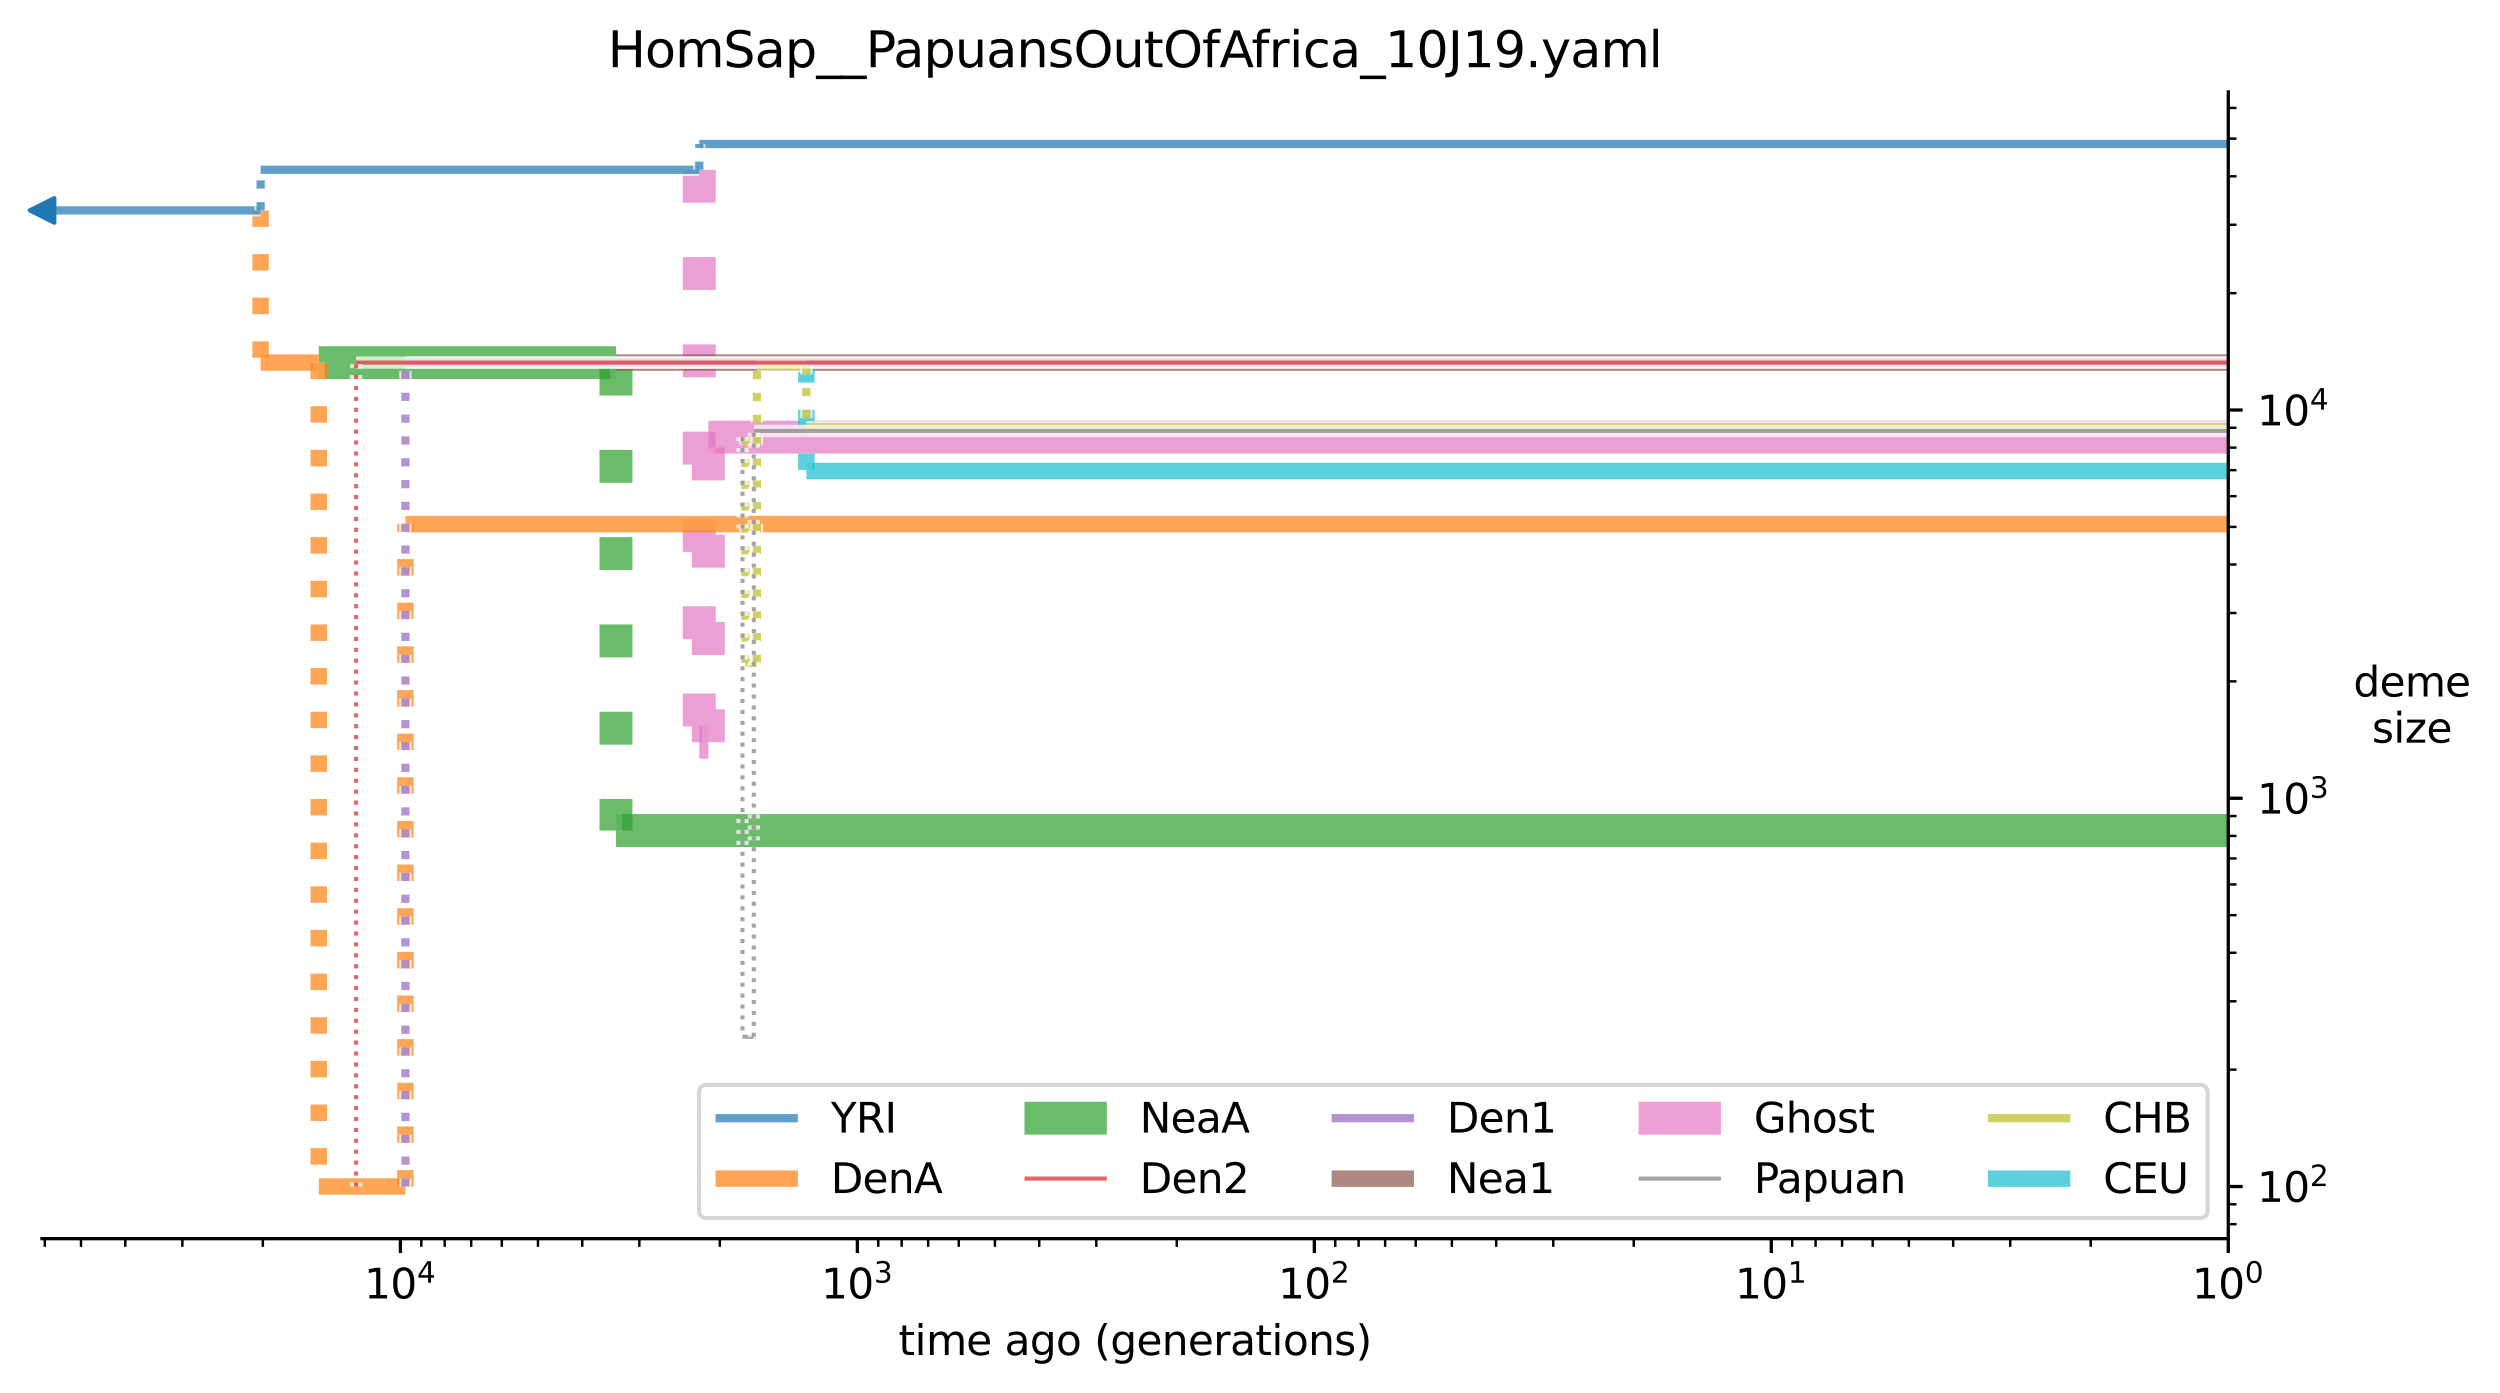 <?xml version="1.0" encoding="utf-8" standalone="no"?>
<!DOCTYPE svg PUBLIC "-//W3C//DTD SVG 1.1//EN"
  "http://www.w3.org/Graphics/SVG/1.1/DTD/svg11.dtd">
<svg xmlns:xlink="http://www.w3.org/1999/xlink" width="607.2pt" height="338.4pt" viewBox="0 0 607.2 338.4" xmlns="http://www.w3.org/2000/svg" version="1.1">
 <defs>
  <style type="text/css">*{stroke-linejoin: round; stroke-linecap: butt}</style>
 </defs>
 <g id="figure_1">
  <g id="patch_1">
   <path d="M 0 338.4 
L 607.2 338.4 
L 607.2 0 
L 0 0 
z
" style="fill: #ffffff"/>
  </g>
  <g id="axes_1">
   <g id="patch_2">
    <path d="M 10.2 300.844 
L 541.202 300.844 
L 541.202 22.318 
L 10.2 22.318 
z
" style="fill: #ffffff"/>
   </g>
   <g id="matplotlib.axis_1">
    <g id="xtick_1">
     <g id="line2d_1">
      <defs>
       <path id="mfe1f5e3fc0" d="M 0 0 
L 0 3.5 
" style="stroke: #000000; stroke-width: 0.8"/>
      </defs>
      <g>
       <use xlink:href="#mfe1f5e3fc0" x="541.202" y="300.844" style="stroke: #000000; stroke-width: 0.8"/>
      </g>
     </g>
     <g id="text_1">
      <!-- $\mathdefault{10^{0}}$ -->
      <g transform="translate(532.402 315.442) scale(0.1 -0.1)">
       <defs>
        <path id="DejaVuSans-31" d="M 794 531 
L 1825 531 
L 1825 4091 
L 703 3866 
L 703 4441 
L 1819 4666 
L 2450 4666 
L 2450 531 
L 3481 531 
L 3481 0 
L 794 0 
L 794 531 
z
" transform="scale(0.016)"/>
        <path id="DejaVuSans-30" d="M 2034 4250 
Q 1547 4250 1301 3770 
Q 1056 3291 1056 2328 
Q 1056 1369 1301 889 
Q 1547 409 2034 409 
Q 2525 409 2770 889 
Q 3016 1369 3016 2328 
Q 3016 3291 2770 3770 
Q 2525 4250 2034 4250 
z
M 2034 4750 
Q 2819 4750 3233 4129 
Q 3647 3509 3647 2328 
Q 3647 1150 3233 529 
Q 2819 -91 2034 -91 
Q 1250 -91 836 529 
Q 422 1150 422 2328 
Q 422 3509 836 4129 
Q 1250 4750 2034 4750 
z
" transform="scale(0.016)"/>
       </defs>
       <use xlink:href="#DejaVuSans-31" transform="translate(0 0.766)"/>
       <use xlink:href="#DejaVuSans-30" transform="translate(63.623 0.766)"/>
       <use xlink:href="#DejaVuSans-30" transform="translate(128.203 39.047) scale(0.7)"/>
      </g>
     </g>
    </g>
    <g id="xtick_2">
     <g id="line2d_2">
      <g>
       <use xlink:href="#mfe1f5e3fc0" x="430.214" y="300.844" style="stroke: #000000; stroke-width: 0.8"/>
      </g>
     </g>
     <g id="text_2">
      <!-- $\mathdefault{10^{1}}$ -->
      <g transform="translate(421.414 315.442) scale(0.1 -0.1)">
       <use xlink:href="#DejaVuSans-31" transform="translate(0 0.684)"/>
       <use xlink:href="#DejaVuSans-30" transform="translate(63.623 0.684)"/>
       <use xlink:href="#DejaVuSans-31" transform="translate(128.203 38.966) scale(0.7)"/>
      </g>
     </g>
    </g>
    <g id="xtick_3">
     <g id="line2d_3">
      <g>
       <use xlink:href="#mfe1f5e3fc0" x="319.226" y="300.844" style="stroke: #000000; stroke-width: 0.8"/>
      </g>
     </g>
     <g id="text_3">
      <!-- $\mathdefault{10^{2}}$ -->
      <g transform="translate(310.426 315.442) scale(0.1 -0.1)">
       <defs>
        <path id="DejaVuSans-32" d="M 1228 531 
L 3431 531 
L 3431 0 
L 469 0 
L 469 531 
Q 828 903 1448 1529 
Q 2069 2156 2228 2338 
Q 2531 2678 2651 2914 
Q 2772 3150 2772 3378 
Q 2772 3750 2511 3984 
Q 2250 4219 1831 4219 
Q 1534 4219 1204 4116 
Q 875 4013 500 3803 
L 500 4441 
Q 881 4594 1212 4672 
Q 1544 4750 1819 4750 
Q 2544 4750 2975 4387 
Q 3406 4025 3406 3419 
Q 3406 3131 3298 2873 
Q 3191 2616 2906 2266 
Q 2828 2175 2409 1742 
Q 1991 1309 1228 531 
z
" transform="scale(0.016)"/>
       </defs>
       <use xlink:href="#DejaVuSans-31" transform="translate(0 0.766)"/>
       <use xlink:href="#DejaVuSans-30" transform="translate(63.623 0.766)"/>
       <use xlink:href="#DejaVuSans-32" transform="translate(128.203 39.047) scale(0.7)"/>
      </g>
     </g>
    </g>
    <g id="xtick_4">
     <g id="line2d_4">
      <g>
       <use xlink:href="#mfe1f5e3fc0" x="208.238" y="300.844" style="stroke: #000000; stroke-width: 0.8"/>
      </g>
     </g>
     <g id="text_4">
      <!-- $\mathdefault{10^{3}}$ -->
      <g transform="translate(199.438 315.442) scale(0.1 -0.1)">
       <defs>
        <path id="DejaVuSans-33" d="M 2597 2516 
Q 3050 2419 3304 2112 
Q 3559 1806 3559 1356 
Q 3559 666 3084 287 
Q 2609 -91 1734 -91 
Q 1441 -91 1130 -33 
Q 819 25 488 141 
L 488 750 
Q 750 597 1062 519 
Q 1375 441 1716 441 
Q 2309 441 2620 675 
Q 2931 909 2931 1356 
Q 2931 1769 2642 2001 
Q 2353 2234 1838 2234 
L 1294 2234 
L 1294 2753 
L 1863 2753 
Q 2328 2753 2575 2939 
Q 2822 3125 2822 3475 
Q 2822 3834 2567 4026 
Q 2313 4219 1838 4219 
Q 1578 4219 1281 4162 
Q 984 4106 628 3988 
L 628 4550 
Q 988 4650 1302 4700 
Q 1616 4750 1894 4750 
Q 2613 4750 3031 4423 
Q 3450 4097 3450 3541 
Q 3450 3153 3228 2886 
Q 3006 2619 2597 2516 
z
" transform="scale(0.016)"/>
       </defs>
       <use xlink:href="#DejaVuSans-31" transform="translate(0 0.766)"/>
       <use xlink:href="#DejaVuSans-30" transform="translate(63.623 0.766)"/>
       <use xlink:href="#DejaVuSans-33" transform="translate(128.203 39.047) scale(0.7)"/>
      </g>
     </g>
    </g>
    <g id="xtick_5">
     <g id="line2d_5">
      <g>
       <use xlink:href="#mfe1f5e3fc0" x="97.25" y="300.844" style="stroke: #000000; stroke-width: 0.8"/>
      </g>
     </g>
     <g id="text_5">
      <!-- $\mathdefault{10^{4}}$ -->
      <g transform="translate(88.45 315.442) scale(0.1 -0.1)">
       <defs>
        <path id="DejaVuSans-34" d="M 2419 4116 
L 825 1625 
L 2419 1625 
L 2419 4116 
z
M 2253 4666 
L 3047 4666 
L 3047 1625 
L 3713 1625 
L 3713 1100 
L 3047 1100 
L 3047 0 
L 2419 0 
L 2419 1100 
L 313 1100 
L 313 1709 
L 2253 4666 
z
" transform="scale(0.016)"/>
       </defs>
       <use xlink:href="#DejaVuSans-31" transform="translate(0 0.684)"/>
       <use xlink:href="#DejaVuSans-30" transform="translate(63.623 0.684)"/>
       <use xlink:href="#DejaVuSans-34" transform="translate(128.203 38.966) scale(0.7)"/>
      </g>
     </g>
    </g>
    <g id="xtick_6">
     <g id="line2d_6">
      <defs>
       <path id="mef37f21582" d="M 0 0 
L 0 2 
" style="stroke: #000000; stroke-width: 0.6"/>
      </defs>
      <g>
       <use xlink:href="#mef37f21582" x="507.792" y="300.844" style="stroke: #000000; stroke-width: 0.6"/>
      </g>
     </g>
    </g>
    <g id="xtick_7">
     <g id="line2d_7">
      <g>
       <use xlink:href="#mef37f21582" x="488.248" y="300.844" style="stroke: #000000; stroke-width: 0.6"/>
      </g>
     </g>
    </g>
    <g id="xtick_8">
     <g id="line2d_8">
      <g>
       <use xlink:href="#mef37f21582" x="474.381" y="300.844" style="stroke: #000000; stroke-width: 0.6"/>
      </g>
     </g>
    </g>
    <g id="xtick_9">
     <g id="line2d_9">
      <g>
       <use xlink:href="#mef37f21582" x="463.625" y="300.844" style="stroke: #000000; stroke-width: 0.6"/>
      </g>
     </g>
    </g>
    <g id="xtick_10">
     <g id="line2d_10">
      <g>
       <use xlink:href="#mef37f21582" x="454.837" y="300.844" style="stroke: #000000; stroke-width: 0.6"/>
      </g>
     </g>
    </g>
    <g id="xtick_11">
     <g id="line2d_11">
      <g>
       <use xlink:href="#mef37f21582" x="447.407" y="300.844" style="stroke: #000000; stroke-width: 0.6"/>
      </g>
     </g>
    </g>
    <g id="xtick_12">
     <g id="line2d_12">
      <g>
       <use xlink:href="#mef37f21582" x="440.97" y="300.844" style="stroke: #000000; stroke-width: 0.6"/>
      </g>
     </g>
    </g>
    <g id="xtick_13">
     <g id="line2d_13">
      <g>
       <use xlink:href="#mef37f21582" x="435.293" y="300.844" style="stroke: #000000; stroke-width: 0.6"/>
      </g>
     </g>
    </g>
    <g id="xtick_14">
     <g id="line2d_14">
      <g>
       <use xlink:href="#mef37f21582" x="396.804" y="300.844" style="stroke: #000000; stroke-width: 0.6"/>
      </g>
     </g>
    </g>
    <g id="xtick_15">
     <g id="line2d_15">
      <g>
       <use xlink:href="#mef37f21582" x="377.26" y="300.844" style="stroke: #000000; stroke-width: 0.6"/>
      </g>
     </g>
    </g>
    <g id="xtick_16">
     <g id="line2d_16">
      <g>
       <use xlink:href="#mef37f21582" x="363.393" y="300.844" style="stroke: #000000; stroke-width: 0.6"/>
      </g>
     </g>
    </g>
    <g id="xtick_17">
     <g id="line2d_17">
      <g>
       <use xlink:href="#mef37f21582" x="352.637" y="300.844" style="stroke: #000000; stroke-width: 0.6"/>
      </g>
     </g>
    </g>
    <g id="xtick_18">
     <g id="line2d_18">
      <g>
       <use xlink:href="#mef37f21582" x="343.849" y="300.844" style="stroke: #000000; stroke-width: 0.6"/>
      </g>
     </g>
    </g>
    <g id="xtick_19">
     <g id="line2d_19">
      <g>
       <use xlink:href="#mef37f21582" x="336.419" y="300.844" style="stroke: #000000; stroke-width: 0.6"/>
      </g>
     </g>
    </g>
    <g id="xtick_20">
     <g id="line2d_20">
      <g>
       <use xlink:href="#mef37f21582" x="329.982" y="300.844" style="stroke: #000000; stroke-width: 0.6"/>
      </g>
     </g>
    </g>
    <g id="xtick_21">
     <g id="line2d_21">
      <g>
       <use xlink:href="#mef37f21582" x="324.305" y="300.844" style="stroke: #000000; stroke-width: 0.6"/>
      </g>
     </g>
    </g>
    <g id="xtick_22">
     <g id="line2d_22">
      <g>
       <use xlink:href="#mef37f21582" x="285.816" y="300.844" style="stroke: #000000; stroke-width: 0.6"/>
      </g>
     </g>
    </g>
    <g id="xtick_23">
     <g id="line2d_23">
      <g>
       <use xlink:href="#mef37f21582" x="266.272" y="300.844" style="stroke: #000000; stroke-width: 0.6"/>
      </g>
     </g>
    </g>
    <g id="xtick_24">
     <g id="line2d_24">
      <g>
       <use xlink:href="#mef37f21582" x="252.405" y="300.844" style="stroke: #000000; stroke-width: 0.6"/>
      </g>
     </g>
    </g>
    <g id="xtick_25">
     <g id="line2d_25">
      <g>
       <use xlink:href="#mef37f21582" x="241.649" y="300.844" style="stroke: #000000; stroke-width: 0.6"/>
      </g>
     </g>
    </g>
    <g id="xtick_26">
     <g id="line2d_26">
      <g>
       <use xlink:href="#mef37f21582" x="232.861" y="300.844" style="stroke: #000000; stroke-width: 0.6"/>
      </g>
     </g>
    </g>
    <g id="xtick_27">
     <g id="line2d_27">
      <g>
       <use xlink:href="#mef37f21582" x="225.431" y="300.844" style="stroke: #000000; stroke-width: 0.6"/>
      </g>
     </g>
    </g>
    <g id="xtick_28">
     <g id="line2d_28">
      <g>
       <use xlink:href="#mef37f21582" x="218.994" y="300.844" style="stroke: #000000; stroke-width: 0.6"/>
      </g>
     </g>
    </g>
    <g id="xtick_29">
     <g id="line2d_29">
      <g>
       <use xlink:href="#mef37f21582" x="213.317" y="300.844" style="stroke: #000000; stroke-width: 0.6"/>
      </g>
     </g>
    </g>
    <g id="xtick_30">
     <g id="line2d_30">
      <g>
       <use xlink:href="#mef37f21582" x="174.828" y="300.844" style="stroke: #000000; stroke-width: 0.6"/>
      </g>
     </g>
    </g>
    <g id="xtick_31">
     <g id="line2d_31">
      <g>
       <use xlink:href="#mef37f21582" x="155.283" y="300.844" style="stroke: #000000; stroke-width: 0.6"/>
      </g>
     </g>
    </g>
    <g id="xtick_32">
     <g id="line2d_32">
      <g>
       <use xlink:href="#mef37f21582" x="141.417" y="300.844" style="stroke: #000000; stroke-width: 0.6"/>
      </g>
     </g>
    </g>
    <g id="xtick_33">
     <g id="line2d_33">
      <g>
       <use xlink:href="#mef37f21582" x="130.661" y="300.844" style="stroke: #000000; stroke-width: 0.6"/>
      </g>
     </g>
    </g>
    <g id="xtick_34">
     <g id="line2d_34">
      <g>
       <use xlink:href="#mef37f21582" x="121.873" y="300.844" style="stroke: #000000; stroke-width: 0.6"/>
      </g>
     </g>
    </g>
    <g id="xtick_35">
     <g id="line2d_35">
      <g>
       <use xlink:href="#mef37f21582" x="114.442" y="300.844" style="stroke: #000000; stroke-width: 0.6"/>
      </g>
     </g>
    </g>
    <g id="xtick_36">
     <g id="line2d_36">
      <g>
       <use xlink:href="#mef37f21582" x="108.006" y="300.844" style="stroke: #000000; stroke-width: 0.6"/>
      </g>
     </g>
    </g>
    <g id="xtick_37">
     <g id="line2d_37">
      <g>
       <use xlink:href="#mef37f21582" x="102.329" y="300.844" style="stroke: #000000; stroke-width: 0.6"/>
      </g>
     </g>
    </g>
    <g id="xtick_38">
     <g id="line2d_38">
      <g>
       <use xlink:href="#mef37f21582" x="63.839" y="300.844" style="stroke: #000000; stroke-width: 0.6"/>
      </g>
     </g>
    </g>
    <g id="xtick_39">
     <g id="line2d_39">
      <g>
       <use xlink:href="#mef37f21582" x="44.295" y="300.844" style="stroke: #000000; stroke-width: 0.6"/>
      </g>
     </g>
    </g>
    <g id="xtick_40">
     <g id="line2d_40">
      <g>
       <use xlink:href="#mef37f21582" x="30.429" y="300.844" style="stroke: #000000; stroke-width: 0.6"/>
      </g>
     </g>
    </g>
    <g id="xtick_41">
     <g id="line2d_41">
      <g>
       <use xlink:href="#mef37f21582" x="19.673" y="300.844" style="stroke: #000000; stroke-width: 0.6"/>
      </g>
     </g>
    </g>
    <g id="xtick_42">
     <g id="line2d_42">
      <g>
       <use xlink:href="#mef37f21582" x="10.885" y="300.844" style="stroke: #000000; stroke-width: 0.6"/>
      </g>
     </g>
    </g>
    <g id="text_6">
     <!-- time ago (generations) -->
     <g transform="translate(218.23 329.12) scale(0.1 -0.1)">
      <defs>
       <path id="DejaVuSans-74" d="M 1172 4494 
L 1172 3500 
L 2356 3500 
L 2356 3053 
L 1172 3053 
L 1172 1153 
Q 1172 725 1289 603 
Q 1406 481 1766 481 
L 2356 481 
L 2356 0 
L 1766 0 
Q 1100 0 847 248 
Q 594 497 594 1153 
L 594 3053 
L 172 3053 
L 172 3500 
L 594 3500 
L 594 4494 
L 1172 4494 
z
" transform="scale(0.016)"/>
       <path id="DejaVuSans-69" d="M 603 3500 
L 1178 3500 
L 1178 0 
L 603 0 
L 603 3500 
z
M 603 4863 
L 1178 4863 
L 1178 4134 
L 603 4134 
L 603 4863 
z
" transform="scale(0.016)"/>
       <path id="DejaVuSans-6d" d="M 3328 2828 
Q 3544 3216 3844 3400 
Q 4144 3584 4550 3584 
Q 5097 3584 5394 3201 
Q 5691 2819 5691 2113 
L 5691 0 
L 5113 0 
L 5113 2094 
Q 5113 2597 4934 2840 
Q 4756 3084 4391 3084 
Q 3944 3084 3684 2787 
Q 3425 2491 3425 1978 
L 3425 0 
L 2847 0 
L 2847 2094 
Q 2847 2600 2669 2842 
Q 2491 3084 2119 3084 
Q 1678 3084 1418 2786 
Q 1159 2488 1159 1978 
L 1159 0 
L 581 0 
L 581 3500 
L 1159 3500 
L 1159 2956 
Q 1356 3278 1631 3431 
Q 1906 3584 2284 3584 
Q 2666 3584 2933 3390 
Q 3200 3197 3328 2828 
z
" transform="scale(0.016)"/>
       <path id="DejaVuSans-65" d="M 3597 1894 
L 3597 1613 
L 953 1613 
Q 991 1019 1311 708 
Q 1631 397 2203 397 
Q 2534 397 2845 478 
Q 3156 559 3463 722 
L 3463 178 
Q 3153 47 2828 -22 
Q 2503 -91 2169 -91 
Q 1331 -91 842 396 
Q 353 884 353 1716 
Q 353 2575 817 3079 
Q 1281 3584 2069 3584 
Q 2775 3584 3186 3129 
Q 3597 2675 3597 1894 
z
M 3022 2063 
Q 3016 2534 2758 2815 
Q 2500 3097 2075 3097 
Q 1594 3097 1305 2825 
Q 1016 2553 972 2059 
L 3022 2063 
z
" transform="scale(0.016)"/>
       <path id="DejaVuSans-20" transform="scale(0.016)"/>
       <path id="DejaVuSans-61" d="M 2194 1759 
Q 1497 1759 1228 1600 
Q 959 1441 959 1056 
Q 959 750 1161 570 
Q 1363 391 1709 391 
Q 2188 391 2477 730 
Q 2766 1069 2766 1631 
L 2766 1759 
L 2194 1759 
z
M 3341 1997 
L 3341 0 
L 2766 0 
L 2766 531 
Q 2569 213 2275 61 
Q 1981 -91 1556 -91 
Q 1019 -91 701 211 
Q 384 513 384 1019 
Q 384 1609 779 1909 
Q 1175 2209 1959 2209 
L 2766 2209 
L 2766 2266 
Q 2766 2663 2505 2880 
Q 2244 3097 1772 3097 
Q 1472 3097 1187 3025 
Q 903 2953 641 2809 
L 641 3341 
Q 956 3463 1253 3523 
Q 1550 3584 1831 3584 
Q 2591 3584 2966 3190 
Q 3341 2797 3341 1997 
z
" transform="scale(0.016)"/>
       <path id="DejaVuSans-67" d="M 2906 1791 
Q 2906 2416 2648 2759 
Q 2391 3103 1925 3103 
Q 1463 3103 1205 2759 
Q 947 2416 947 1791 
Q 947 1169 1205 825 
Q 1463 481 1925 481 
Q 2391 481 2648 825 
Q 2906 1169 2906 1791 
z
M 3481 434 
Q 3481 -459 3084 -895 
Q 2688 -1331 1869 -1331 
Q 1566 -1331 1297 -1286 
Q 1028 -1241 775 -1147 
L 775 -588 
Q 1028 -725 1275 -790 
Q 1522 -856 1778 -856 
Q 2344 -856 2625 -561 
Q 2906 -266 2906 331 
L 2906 616 
Q 2728 306 2450 153 
Q 2172 0 1784 0 
Q 1141 0 747 490 
Q 353 981 353 1791 
Q 353 2603 747 3093 
Q 1141 3584 1784 3584 
Q 2172 3584 2450 3431 
Q 2728 3278 2906 2969 
L 2906 3500 
L 3481 3500 
L 3481 434 
z
" transform="scale(0.016)"/>
       <path id="DejaVuSans-6f" d="M 1959 3097 
Q 1497 3097 1228 2736 
Q 959 2375 959 1747 
Q 959 1119 1226 758 
Q 1494 397 1959 397 
Q 2419 397 2687 759 
Q 2956 1122 2956 1747 
Q 2956 2369 2687 2733 
Q 2419 3097 1959 3097 
z
M 1959 3584 
Q 2709 3584 3137 3096 
Q 3566 2609 3566 1747 
Q 3566 888 3137 398 
Q 2709 -91 1959 -91 
Q 1206 -91 779 398 
Q 353 888 353 1747 
Q 353 2609 779 3096 
Q 1206 3584 1959 3584 
z
" transform="scale(0.016)"/>
       <path id="DejaVuSans-28" d="M 1984 4856 
Q 1566 4138 1362 3434 
Q 1159 2731 1159 2009 
Q 1159 1288 1364 580 
Q 1569 -128 1984 -844 
L 1484 -844 
Q 1016 -109 783 600 
Q 550 1309 550 2009 
Q 550 2706 781 3412 
Q 1013 4119 1484 4856 
L 1984 4856 
z
" transform="scale(0.016)"/>
       <path id="DejaVuSans-6e" d="M 3513 2113 
L 3513 0 
L 2938 0 
L 2938 2094 
Q 2938 2591 2744 2837 
Q 2550 3084 2163 3084 
Q 1697 3084 1428 2787 
Q 1159 2491 1159 1978 
L 1159 0 
L 581 0 
L 581 3500 
L 1159 3500 
L 1159 2956 
Q 1366 3272 1645 3428 
Q 1925 3584 2291 3584 
Q 2894 3584 3203 3211 
Q 3513 2838 3513 2113 
z
" transform="scale(0.016)"/>
       <path id="DejaVuSans-72" d="M 2631 2963 
Q 2534 3019 2420 3045 
Q 2306 3072 2169 3072 
Q 1681 3072 1420 2755 
Q 1159 2438 1159 1844 
L 1159 0 
L 581 0 
L 581 3500 
L 1159 3500 
L 1159 2956 
Q 1341 3275 1631 3429 
Q 1922 3584 2338 3584 
Q 2397 3584 2469 3576 
Q 2541 3569 2628 3553 
L 2631 2963 
z
" transform="scale(0.016)"/>
       <path id="DejaVuSans-73" d="M 2834 3397 
L 2834 2853 
Q 2591 2978 2328 3040 
Q 2066 3103 1784 3103 
Q 1356 3103 1142 2972 
Q 928 2841 928 2578 
Q 928 2378 1081 2264 
Q 1234 2150 1697 2047 
L 1894 2003 
Q 2506 1872 2764 1633 
Q 3022 1394 3022 966 
Q 3022 478 2636 193 
Q 2250 -91 1575 -91 
Q 1294 -91 989 -36 
Q 684 19 347 128 
L 347 722 
Q 666 556 975 473 
Q 1284 391 1588 391 
Q 1994 391 2212 530 
Q 2431 669 2431 922 
Q 2431 1156 2273 1281 
Q 2116 1406 1581 1522 
L 1381 1569 
Q 847 1681 609 1914 
Q 372 2147 372 2553 
Q 372 3047 722 3315 
Q 1072 3584 1716 3584 
Q 2034 3584 2315 3537 
Q 2597 3491 2834 3397 
z
" transform="scale(0.016)"/>
       <path id="DejaVuSans-29" d="M 513 4856 
L 1013 4856 
Q 1481 4119 1714 3412 
Q 1947 2706 1947 2009 
Q 1947 1309 1714 600 
Q 1481 -109 1013 -844 
L 513 -844 
Q 928 -128 1133 580 
Q 1338 1288 1338 2009 
Q 1338 2731 1133 3434 
Q 928 4138 513 4856 
z
" transform="scale(0.016)"/>
      </defs>
      <use xlink:href="#DejaVuSans-74"/>
      <use xlink:href="#DejaVuSans-69" x="39.209"/>
      <use xlink:href="#DejaVuSans-6d" x="66.992"/>
      <use xlink:href="#DejaVuSans-65" x="164.404"/>
      <use xlink:href="#DejaVuSans-20" x="225.928"/>
      <use xlink:href="#DejaVuSans-61" x="257.715"/>
      <use xlink:href="#DejaVuSans-67" x="318.994"/>
      <use xlink:href="#DejaVuSans-6f" x="382.471"/>
      <use xlink:href="#DejaVuSans-20" x="443.652"/>
      <use xlink:href="#DejaVuSans-28" x="475.439"/>
      <use xlink:href="#DejaVuSans-67" x="514.453"/>
      <use xlink:href="#DejaVuSans-65" x="577.93"/>
      <use xlink:href="#DejaVuSans-6e" x="639.453"/>
      <use xlink:href="#DejaVuSans-65" x="702.832"/>
      <use xlink:href="#DejaVuSans-72" x="764.355"/>
      <use xlink:href="#DejaVuSans-61" x="805.469"/>
      <use xlink:href="#DejaVuSans-74" x="866.748"/>
      <use xlink:href="#DejaVuSans-69" x="905.957"/>
      <use xlink:href="#DejaVuSans-6f" x="933.74"/>
      <use xlink:href="#DejaVuSans-6e" x="994.922"/>
      <use xlink:href="#DejaVuSans-73" x="1058.301"/>
      <use xlink:href="#DejaVuSans-29" x="1110.4"/>
     </g>
    </g>
   </g>
   <g id="matplotlib.axis_2">
    <g id="ytick_1">
     <g id="line2d_43">
      <defs>
       <path id="m7285845c8d" d="M 0 0 
L 3.5 0 
" style="stroke: #000000; stroke-width: 0.8"/>
      </defs>
      <g>
       <use xlink:href="#m7285845c8d" x="541.202" y="288.183" style="stroke: #000000; stroke-width: 0.8"/>
      </g>
     </g>
     <g id="text_7">
      <!-- $\mathdefault{10^{2}}$ -->
      <g transform="translate(548.202 291.983) scale(0.1 -0.1)">
       <use xlink:href="#DejaVuSans-31" transform="translate(0 0.766)"/>
       <use xlink:href="#DejaVuSans-30" transform="translate(63.623 0.766)"/>
       <use xlink:href="#DejaVuSans-32" transform="translate(128.203 39.047) scale(0.7)"/>
      </g>
     </g>
    </g>
    <g id="ytick_2">
     <g id="line2d_44">
      <g>
       <use xlink:href="#m7285845c8d" x="541.202" y="193.885" style="stroke: #000000; stroke-width: 0.8"/>
      </g>
     </g>
     <g id="text_8">
      <!-- $\mathdefault{10^{3}}$ -->
      <g transform="translate(548.202 197.684) scale(0.1 -0.1)">
       <use xlink:href="#DejaVuSans-31" transform="translate(0 0.766)"/>
       <use xlink:href="#DejaVuSans-30" transform="translate(63.623 0.766)"/>
       <use xlink:href="#DejaVuSans-33" transform="translate(128.203 39.047) scale(0.7)"/>
      </g>
     </g>
    </g>
    <g id="ytick_3">
     <g id="line2d_45">
      <g>
       <use xlink:href="#m7285845c8d" x="541.202" y="99.586" style="stroke: #000000; stroke-width: 0.8"/>
      </g>
     </g>
     <g id="text_9">
      <!-- $\mathdefault{10^{4}}$ -->
      <g transform="translate(548.202 103.385) scale(0.1 -0.1)">
       <use xlink:href="#DejaVuSans-31" transform="translate(0 0.684)"/>
       <use xlink:href="#DejaVuSans-30" transform="translate(63.623 0.684)"/>
       <use xlink:href="#DejaVuSans-34" transform="translate(128.203 38.966) scale(0.7)"/>
      </g>
     </g>
    </g>
    <g id="ytick_4">
     <g id="line2d_46">
      <defs>
       <path id="mde80441522" d="M 0 0 
L 2 0 
" style="stroke: #000000; stroke-width: 0.6"/>
      </defs>
      <g>
       <use xlink:href="#mde80441522" x="541.202" y="297.322" style="stroke: #000000; stroke-width: 0.6"/>
      </g>
     </g>
    </g>
    <g id="ytick_5">
     <g id="line2d_47">
      <g>
       <use xlink:href="#mde80441522" x="541.202" y="292.498" style="stroke: #000000; stroke-width: 0.6"/>
      </g>
     </g>
    </g>
    <g id="ytick_6">
     <g id="line2d_48">
      <g>
       <use xlink:href="#mde80441522" x="541.202" y="259.797" style="stroke: #000000; stroke-width: 0.6"/>
      </g>
     </g>
    </g>
    <g id="ytick_7">
     <g id="line2d_49">
      <g>
       <use xlink:href="#mde80441522" x="541.202" y="243.192" style="stroke: #000000; stroke-width: 0.6"/>
      </g>
     </g>
    </g>
    <g id="ytick_8">
     <g id="line2d_50">
      <g>
       <use xlink:href="#mde80441522" x="541.202" y="231.41" style="stroke: #000000; stroke-width: 0.6"/>
      </g>
     </g>
    </g>
    <g id="ytick_9">
     <g id="line2d_51">
      <g>
       <use xlink:href="#mde80441522" x="541.202" y="222.272" style="stroke: #000000; stroke-width: 0.6"/>
      </g>
     </g>
    </g>
    <g id="ytick_10">
     <g id="line2d_52">
      <g>
       <use xlink:href="#mde80441522" x="541.202" y="214.805" style="stroke: #000000; stroke-width: 0.6"/>
      </g>
     </g>
    </g>
    <g id="ytick_11">
     <g id="line2d_53">
      <g>
       <use xlink:href="#mde80441522" x="541.202" y="208.492" style="stroke: #000000; stroke-width: 0.6"/>
      </g>
     </g>
    </g>
    <g id="ytick_12">
     <g id="line2d_54">
      <g>
       <use xlink:href="#mde80441522" x="541.202" y="203.023" style="stroke: #000000; stroke-width: 0.6"/>
      </g>
     </g>
    </g>
    <g id="ytick_13">
     <g id="line2d_55">
      <g>
       <use xlink:href="#mde80441522" x="541.202" y="198.2" style="stroke: #000000; stroke-width: 0.6"/>
      </g>
     </g>
    </g>
    <g id="ytick_14">
     <g id="line2d_56">
      <g>
       <use xlink:href="#mde80441522" x="541.202" y="165.498" style="stroke: #000000; stroke-width: 0.6"/>
      </g>
     </g>
    </g>
    <g id="ytick_15">
     <g id="line2d_57">
      <g>
       <use xlink:href="#mde80441522" x="541.202" y="148.893" style="stroke: #000000; stroke-width: 0.6"/>
      </g>
     </g>
    </g>
    <g id="ytick_16">
     <g id="line2d_58">
      <g>
       <use xlink:href="#mde80441522" x="541.202" y="137.111" style="stroke: #000000; stroke-width: 0.6"/>
      </g>
     </g>
    </g>
    <g id="ytick_17">
     <g id="line2d_59">
      <g>
       <use xlink:href="#mde80441522" x="541.202" y="127.973" style="stroke: #000000; stroke-width: 0.6"/>
      </g>
     </g>
    </g>
    <g id="ytick_18">
     <g id="line2d_60">
      <g>
       <use xlink:href="#mde80441522" x="541.202" y="120.506" style="stroke: #000000; stroke-width: 0.6"/>
      </g>
     </g>
    </g>
    <g id="ytick_19">
     <g id="line2d_61">
      <g>
       <use xlink:href="#mde80441522" x="541.202" y="114.193" style="stroke: #000000; stroke-width: 0.6"/>
      </g>
     </g>
    </g>
    <g id="ytick_20">
     <g id="line2d_62">
      <g>
       <use xlink:href="#mde80441522" x="541.202" y="108.725" style="stroke: #000000; stroke-width: 0.6"/>
      </g>
     </g>
    </g>
    <g id="ytick_21">
     <g id="line2d_63">
      <g>
       <use xlink:href="#mde80441522" x="541.202" y="103.901" style="stroke: #000000; stroke-width: 0.6"/>
      </g>
     </g>
    </g>
    <g id="ytick_22">
     <g id="line2d_64">
      <g>
       <use xlink:href="#mde80441522" x="541.202" y="71.2" style="stroke: #000000; stroke-width: 0.6"/>
      </g>
     </g>
    </g>
    <g id="ytick_23">
     <g id="line2d_65">
      <g>
       <use xlink:href="#mde80441522" x="541.202" y="54.594" style="stroke: #000000; stroke-width: 0.6"/>
      </g>
     </g>
    </g>
    <g id="ytick_24">
     <g id="line2d_66">
      <g>
       <use xlink:href="#mde80441522" x="541.202" y="42.813" style="stroke: #000000; stroke-width: 0.6"/>
      </g>
     </g>
    </g>
    <g id="ytick_25">
     <g id="line2d_67">
      <g>
       <use xlink:href="#mde80441522" x="541.202" y="33.674" style="stroke: #000000; stroke-width: 0.6"/>
      </g>
     </g>
    </g>
    <g id="ytick_26">
     <g id="line2d_68">
      <g>
       <use xlink:href="#mde80441522" x="541.202" y="26.208" style="stroke: #000000; stroke-width: 0.6"/>
      </g>
     </g>
    </g>
    <g id="text_10">
     <!-- deme -->
     <g transform="translate(571.605 169.179) scale(0.1 -0.1)">
      <defs>
       <path id="DejaVuSans-64" d="M 2906 2969 
L 2906 4863 
L 3481 4863 
L 3481 0 
L 2906 0 
L 2906 525 
Q 2725 213 2448 61 
Q 2172 -91 1784 -91 
Q 1150 -91 751 415 
Q 353 922 353 1747 
Q 353 2572 751 3078 
Q 1150 3584 1784 3584 
Q 2172 3584 2448 3432 
Q 2725 3281 2906 2969 
z
M 947 1747 
Q 947 1113 1208 752 
Q 1469 391 1925 391 
Q 2381 391 2643 752 
Q 2906 1113 2906 1747 
Q 2906 2381 2643 2742 
Q 2381 3103 1925 3103 
Q 1469 3103 1208 2742 
Q 947 2381 947 1747 
z
" transform="scale(0.016)"/>
      </defs>
      <use xlink:href="#DejaVuSans-64"/>
      <use xlink:href="#DejaVuSans-65" x="63.477"/>
      <use xlink:href="#DejaVuSans-6d" x="125"/>
      <use xlink:href="#DejaVuSans-65" x="222.412"/>
     </g>
     <!-- size -->
     <g transform="translate(576.108 180.377) scale(0.1 -0.1)">
      <defs>
       <path id="DejaVuSans-7a" d="M 353 3500 
L 3084 3500 
L 3084 2975 
L 922 459 
L 3084 459 
L 3084 0 
L 275 0 
L 275 525 
L 2438 3041 
L 353 3041 
L 353 3500 
z
" transform="scale(0.016)"/>
      </defs>
      <use xlink:href="#DejaVuSans-73"/>
      <use xlink:href="#DejaVuSans-69" x="52.1"/>
      <use xlink:href="#DejaVuSans-7a" x="79.883"/>
      <use xlink:href="#DejaVuSans-65" x="132.373"/>
     </g>
    </g>
   </g>
   <g id="text_11">
    <!-- HomSap__PapuansOutOfAfrica_10J19.yaml -->
    <g transform="translate(147.629 16.318) scale(0.12 -0.12)">
     <defs>
      <path id="DejaVuSans-48" d="M 628 4666 
L 1259 4666 
L 1259 2753 
L 3553 2753 
L 3553 4666 
L 4184 4666 
L 4184 0 
L 3553 0 
L 3553 2222 
L 1259 2222 
L 1259 0 
L 628 0 
L 628 4666 
z
" transform="scale(0.016)"/>
      <path id="DejaVuSans-53" d="M 3425 4513 
L 3425 3897 
Q 3066 4069 2747 4153 
Q 2428 4238 2131 4238 
Q 1616 4238 1336 4038 
Q 1056 3838 1056 3469 
Q 1056 3159 1242 3001 
Q 1428 2844 1947 2747 
L 2328 2669 
Q 3034 2534 3370 2195 
Q 3706 1856 3706 1288 
Q 3706 609 3251 259 
Q 2797 -91 1919 -91 
Q 1588 -91 1214 -16 
Q 841 59 441 206 
L 441 856 
Q 825 641 1194 531 
Q 1563 422 1919 422 
Q 2459 422 2753 634 
Q 3047 847 3047 1241 
Q 3047 1584 2836 1778 
Q 2625 1972 2144 2069 
L 1759 2144 
Q 1053 2284 737 2584 
Q 422 2884 422 3419 
Q 422 4038 858 4394 
Q 1294 4750 2059 4750 
Q 2388 4750 2728 4690 
Q 3069 4631 3425 4513 
z
" transform="scale(0.016)"/>
      <path id="DejaVuSans-70" d="M 1159 525 
L 1159 -1331 
L 581 -1331 
L 581 3500 
L 1159 3500 
L 1159 2969 
Q 1341 3281 1617 3432 
Q 1894 3584 2278 3584 
Q 2916 3584 3314 3078 
Q 3713 2572 3713 1747 
Q 3713 922 3314 415 
Q 2916 -91 2278 -91 
Q 1894 -91 1617 61 
Q 1341 213 1159 525 
z
M 3116 1747 
Q 3116 2381 2855 2742 
Q 2594 3103 2138 3103 
Q 1681 3103 1420 2742 
Q 1159 2381 1159 1747 
Q 1159 1113 1420 752 
Q 1681 391 2138 391 
Q 2594 391 2855 752 
Q 3116 1113 3116 1747 
z
" transform="scale(0.016)"/>
      <path id="DejaVuSans-5f" d="M 3263 -1063 
L 3263 -1509 
L -63 -1509 
L -63 -1063 
L 3263 -1063 
z
" transform="scale(0.016)"/>
      <path id="DejaVuSans-50" d="M 1259 4147 
L 1259 2394 
L 2053 2394 
Q 2494 2394 2734 2622 
Q 2975 2850 2975 3272 
Q 2975 3691 2734 3919 
Q 2494 4147 2053 4147 
L 1259 4147 
z
M 628 4666 
L 2053 4666 
Q 2838 4666 3239 4311 
Q 3641 3956 3641 3272 
Q 3641 2581 3239 2228 
Q 2838 1875 2053 1875 
L 1259 1875 
L 1259 0 
L 628 0 
L 628 4666 
z
" transform="scale(0.016)"/>
      <path id="DejaVuSans-75" d="M 544 1381 
L 544 3500 
L 1119 3500 
L 1119 1403 
Q 1119 906 1312 657 
Q 1506 409 1894 409 
Q 2359 409 2629 706 
Q 2900 1003 2900 1516 
L 2900 3500 
L 3475 3500 
L 3475 0 
L 2900 0 
L 2900 538 
Q 2691 219 2414 64 
Q 2138 -91 1772 -91 
Q 1169 -91 856 284 
Q 544 659 544 1381 
z
M 1991 3584 
L 1991 3584 
z
" transform="scale(0.016)"/>
      <path id="DejaVuSans-4f" d="M 2522 4238 
Q 1834 4238 1429 3725 
Q 1025 3213 1025 2328 
Q 1025 1447 1429 934 
Q 1834 422 2522 422 
Q 3209 422 3611 934 
Q 4013 1447 4013 2328 
Q 4013 3213 3611 3725 
Q 3209 4238 2522 4238 
z
M 2522 4750 
Q 3503 4750 4090 4092 
Q 4678 3434 4678 2328 
Q 4678 1225 4090 567 
Q 3503 -91 2522 -91 
Q 1538 -91 948 565 
Q 359 1222 359 2328 
Q 359 3434 948 4092 
Q 1538 4750 2522 4750 
z
" transform="scale(0.016)"/>
      <path id="DejaVuSans-66" d="M 2375 4863 
L 2375 4384 
L 1825 4384 
Q 1516 4384 1395 4259 
Q 1275 4134 1275 3809 
L 1275 3500 
L 2222 3500 
L 2222 3053 
L 1275 3053 
L 1275 0 
L 697 0 
L 697 3053 
L 147 3053 
L 147 3500 
L 697 3500 
L 697 3744 
Q 697 4328 969 4595 
Q 1241 4863 1831 4863 
L 2375 4863 
z
" transform="scale(0.016)"/>
      <path id="DejaVuSans-41" d="M 2188 4044 
L 1331 1722 
L 3047 1722 
L 2188 4044 
z
M 1831 4666 
L 2547 4666 
L 4325 0 
L 3669 0 
L 3244 1197 
L 1141 1197 
L 716 0 
L 50 0 
L 1831 4666 
z
" transform="scale(0.016)"/>
      <path id="DejaVuSans-63" d="M 3122 3366 
L 3122 2828 
Q 2878 2963 2633 3030 
Q 2388 3097 2138 3097 
Q 1578 3097 1268 2742 
Q 959 2388 959 1747 
Q 959 1106 1268 751 
Q 1578 397 2138 397 
Q 2388 397 2633 464 
Q 2878 531 3122 666 
L 3122 134 
Q 2881 22 2623 -34 
Q 2366 -91 2075 -91 
Q 1284 -91 818 406 
Q 353 903 353 1747 
Q 353 2603 823 3093 
Q 1294 3584 2113 3584 
Q 2378 3584 2631 3529 
Q 2884 3475 3122 3366 
z
" transform="scale(0.016)"/>
      <path id="DejaVuSans-4a" d="M 628 4666 
L 1259 4666 
L 1259 325 
Q 1259 -519 939 -900 
Q 619 -1281 -91 -1281 
L -331 -1281 
L -331 -750 
L -134 -750 
Q 284 -750 456 -515 
Q 628 -281 628 325 
L 628 4666 
z
" transform="scale(0.016)"/>
      <path id="DejaVuSans-39" d="M 703 97 
L 703 672 
Q 941 559 1184 500 
Q 1428 441 1663 441 
Q 2288 441 2617 861 
Q 2947 1281 2994 2138 
Q 2813 1869 2534 1725 
Q 2256 1581 1919 1581 
Q 1219 1581 811 2004 
Q 403 2428 403 3163 
Q 403 3881 828 4315 
Q 1253 4750 1959 4750 
Q 2769 4750 3195 4129 
Q 3622 3509 3622 2328 
Q 3622 1225 3098 567 
Q 2575 -91 1691 -91 
Q 1453 -91 1209 -44 
Q 966 3 703 97 
z
M 1959 2075 
Q 2384 2075 2632 2365 
Q 2881 2656 2881 3163 
Q 2881 3666 2632 3958 
Q 2384 4250 1959 4250 
Q 1534 4250 1286 3958 
Q 1038 3666 1038 3163 
Q 1038 2656 1286 2365 
Q 1534 2075 1959 2075 
z
" transform="scale(0.016)"/>
      <path id="DejaVuSans-2e" d="M 684 794 
L 1344 794 
L 1344 0 
L 684 0 
L 684 794 
z
" transform="scale(0.016)"/>
      <path id="DejaVuSans-79" d="M 2059 -325 
Q 1816 -950 1584 -1140 
Q 1353 -1331 966 -1331 
L 506 -1331 
L 506 -850 
L 844 -850 
Q 1081 -850 1212 -737 
Q 1344 -625 1503 -206 
L 1606 56 
L 191 3500 
L 800 3500 
L 1894 763 
L 2988 3500 
L 3597 3500 
L 2059 -325 
z
" transform="scale(0.016)"/>
      <path id="DejaVuSans-6c" d="M 603 4863 
L 1178 4863 
L 1178 0 
L 603 0 
L 603 4863 
z
" transform="scale(0.016)"/>
     </defs>
     <use xlink:href="#DejaVuSans-48"/>
     <use xlink:href="#DejaVuSans-6f" x="75.195"/>
     <use xlink:href="#DejaVuSans-6d" x="136.377"/>
     <use xlink:href="#DejaVuSans-53" x="233.789"/>
     <use xlink:href="#DejaVuSans-61" x="297.266"/>
     <use xlink:href="#DejaVuSans-70" x="358.545"/>
     <use xlink:href="#DejaVuSans-5f" x="422.021"/>
     <use xlink:href="#DejaVuSans-5f" x="472.021"/>
     <use xlink:href="#DejaVuSans-50" x="522.021"/>
     <use xlink:href="#DejaVuSans-61" x="577.824"/>
     <use xlink:href="#DejaVuSans-70" x="639.104"/>
     <use xlink:href="#DejaVuSans-75" x="702.58"/>
     <use xlink:href="#DejaVuSans-61" x="765.959"/>
     <use xlink:href="#DejaVuSans-6e" x="827.238"/>
     <use xlink:href="#DejaVuSans-73" x="890.617"/>
     <use xlink:href="#DejaVuSans-4f" x="942.717"/>
     <use xlink:href="#DejaVuSans-75" x="1021.428"/>
     <use xlink:href="#DejaVuSans-74" x="1084.807"/>
     <use xlink:href="#DejaVuSans-4f" x="1124.016"/>
     <use xlink:href="#DejaVuSans-66" x="1202.727"/>
     <use xlink:href="#DejaVuSans-41" x="1237.932"/>
     <use xlink:href="#DejaVuSans-66" x="1302.715"/>
     <use xlink:href="#DejaVuSans-72" x="1337.92"/>
     <use xlink:href="#DejaVuSans-69" x="1379.033"/>
     <use xlink:href="#DejaVuSans-63" x="1406.816"/>
     <use xlink:href="#DejaVuSans-61" x="1461.797"/>
     <use xlink:href="#DejaVuSans-5f" x="1523.076"/>
     <use xlink:href="#DejaVuSans-31" x="1573.076"/>
     <use xlink:href="#DejaVuSans-30" x="1636.699"/>
     <use xlink:href="#DejaVuSans-4a" x="1700.322"/>
     <use xlink:href="#DejaVuSans-31" x="1729.814"/>
     <use xlink:href="#DejaVuSans-39" x="1793.438"/>
     <use xlink:href="#DejaVuSans-2e" x="1857.061"/>
     <use xlink:href="#DejaVuSans-79" x="1888.848"/>
     <use xlink:href="#DejaVuSans-61" x="1948.027"/>
     <use xlink:href="#DejaVuSans-6d" x="2009.307"/>
     <use xlink:href="#DejaVuSans-6c" x="2106.719"/>
    </g>
   </g>
   <g id="patch_3">
    <path d="M 77.418 88.065 
L 149.606 88.065 
M 149.606 201.714 
L 541.202 201.714 
" clip-path="url(#p22a2995da8)" style="fill: none; opacity: 0.7; stroke: #ffffff; stroke-width: 3; stroke-linejoin: miter"/>
    <path d="M 77.418 88.065 
L 149.606 88.065 
M 149.606 201.714 
L 541.202 201.714 
" clip-path="url(#p22a2995da8)" style="fill: none; opacity: 0.7; stroke: #2ca02c; stroke-width: 8; stroke-linejoin: miter"/>
    <g id="patch_4">
     <path d="M 149.606 88.065 
L 149.606 201.714 
" clip-path="url(#p22a2995da8)" style="fill: none; opacity: 0.7; stroke-dasharray: 8,13.2; stroke-dashoffset: 0; stroke: #ffffff; stroke-width: 3; stroke-linejoin: miter"/>
     <path d="M 149.606 88.065 
L 149.606 201.714 
" clip-path="url(#p22a2995da8)" style="fill: none; opacity: 0.7; stroke-dasharray: 8,13.2; stroke-dashoffset: 0; stroke: #2ca02c; stroke-width: 8; stroke-linejoin: miter"/>
     <g id="patch_5">
      <path d="M 169.841 180.281 
L 172.042 180.281 
M 172.042 106.165 
L 541.202 106.165 
" clip-path="url(#p22a2995da8)" style="fill: none; opacity: 0.7; stroke: #ffffff; stroke-width: 3; stroke-linejoin: miter"/>
      <path d="M 169.841 180.281 
L 172.042 180.281 
M 172.042 106.165 
L 541.202 106.165 
" clip-path="url(#p22a2995da8)" style="fill: none; opacity: 0.7; stroke: #e377c2; stroke-width: 8; stroke-linejoin: miter"/>
      <g id="patch_6">
       <path d="M 172.042 180.281 
L 172.042 106.165 
M 169.841 41.243 
L 169.841 180.281 
" clip-path="url(#p22a2995da8)" style="fill: none; opacity: 0.7; stroke-dasharray: 8,13.2; stroke-dashoffset: 0; stroke: #ffffff; stroke-width: 3; stroke-linejoin: miter"/>
       <path d="M 172.042 180.281 
L 172.042 106.165 
M 169.841 41.243 
L 169.841 180.281 
" clip-path="url(#p22a2995da8)" style="fill: none; opacity: 0.7; stroke-dasharray: 8,13.2; stroke-dashoffset: 0; stroke: #e377c2; stroke-width: 8; stroke-linejoin: miter"/>
       <g id="patch_7">
        <path d="M 63.3 88.065 
L 77.418 88.065 
M 77.418 288.183 
L 86.494 288.183 
L 86.494 288.183 
L 98.471 288.183 
M 98.471 127.299 
L 541.202 127.299 
" clip-path="url(#p22a2995da8)" style="fill: none; opacity: 0.7; stroke: #ffffff; stroke-width: 3; stroke-linejoin: miter"/>
        <path d="M 63.3 88.065 
L 77.418 88.065 
M 77.418 288.183 
L 86.494 288.183 
L 86.494 288.183 
L 98.471 288.183 
M 98.471 127.299 
L 541.202 127.299 
" clip-path="url(#p22a2995da8)" style="fill: none; opacity: 0.7; stroke: #ff7f0e; stroke-width: 4; stroke-linejoin: miter"/>
        <g id="patch_8">
         <path d="M 77.418 88.065 
L 77.418 288.183 
M 98.471 288.183 
L 98.471 127.299 
M 63.3 51.101 
L 63.3 88.065 
" clip-path="url(#p22a2995da8)" style="fill: none; opacity: 0.7; stroke-dasharray: 4,6.6; stroke-dashoffset: 0; stroke: #ffffff; stroke-width: 3; stroke-linejoin: miter"/>
         <path d="M 77.418 88.065 
L 77.418 288.183 
M 98.471 288.183 
L 98.471 127.299 
M 63.3 51.101 
L 63.3 88.065 
" clip-path="url(#p22a2995da8)" style="fill: none; opacity: 0.7; stroke-dasharray: 4,6.6; stroke-dashoffset: 0; stroke: #ff7f0e; stroke-width: 4; stroke-linejoin: miter"/>
         <g id="patch_9">
          <path d="M 149.606 88.065 
L 541.202 88.065 
" clip-path="url(#p22a2995da8)" style="fill: none; opacity: 0.7; stroke: #ffffff; stroke-width: 3; stroke-linejoin: miter"/>
          <path d="M 149.606 88.065 
L 541.202 88.065 
" clip-path="url(#p22a2995da8)" style="fill: none; opacity: 0.7; stroke: #8c564b; stroke-width: 4; stroke-linejoin: miter"/>
          <g id="patch_10">
           <path d="M 195.852 114.416 
L 541.202 114.416 
" clip-path="url(#p22a2995da8)" style="fill: none; opacity: 0.7; stroke: #ffffff; stroke-width: 3; stroke-linejoin: miter"/>
           <path d="M 195.852 114.416 
L 541.202 114.416 
" clip-path="url(#p22a2995da8)" style="fill: none; opacity: 0.7; stroke: #17becf; stroke-width: 4; stroke-linejoin: miter"/>
           <g id="patch_11">
            <path d="M 195.852 88.933 
L 195.852 114.416 
" clip-path="url(#p22a2995da8)" style="fill: none; opacity: 0.7; stroke-dasharray: 4,6.6; stroke-dashoffset: 0; stroke: #ffffff; stroke-width: 3; stroke-linejoin: miter"/>
            <path d="M 195.852 88.933 
L 195.852 114.416 
" clip-path="url(#p22a2995da8)" style="fill: none; opacity: 0.7; stroke-dasharray: 4,6.6; stroke-dashoffset: 0; stroke: #17becf; stroke-width: 4; stroke-linejoin: miter"/>
            <g id="patch_12">
             <path d="M 10.2 51.101 
L 63.3 51.101 
M 63.3 41.243 
L 169.841 41.243 
M 169.841 34.978 
L 541.202 34.978 
" clip-path="url(#p22a2995da8)" style="fill: none; opacity: 0.7; stroke: #ffffff; stroke-width: 3; stroke-linejoin: miter"/>
             <path d="M 10.2 51.101 
L 63.3 51.101 
M 63.3 41.243 
L 169.841 41.243 
M 169.841 34.978 
L 541.202 34.978 
" clip-path="url(#p22a2995da8)" style="fill: none; opacity: 0.7; stroke: #1f77b4; stroke-width: 2; stroke-linejoin: miter"/>
             <g id="patch_13">
              <path d="M 63.3 51.101 
L 63.3 41.243 
M 169.841 41.243 
L 169.841 34.978 
" clip-path="url(#p22a2995da8)" style="fill: none; opacity: 0.7; stroke-dasharray: 2,3.3; stroke-dashoffset: 0; stroke: #ffffff; stroke-width: 3; stroke-linejoin: miter"/>
              <path d="M 63.3 51.101 
L 63.3 41.243 
M 169.841 41.243 
L 169.841 34.978 
" clip-path="url(#p22a2995da8)" style="fill: none; opacity: 0.7; stroke-dasharray: 2,3.3; stroke-dashoffset: 0; stroke: #1f77b4; stroke-width: 2; stroke-linejoin: miter"/>
              <g id="patch_14">
               <path d="M 98.471 88.065 
L 541.202 88.065 
" clip-path="url(#p22a2995da8)" style="fill: none; opacity: 0.7; stroke: #ffffff; stroke-width: 3; stroke-linejoin: miter"/>
               <path d="M 98.471 88.065 
L 541.202 88.065 
" clip-path="url(#p22a2995da8)" style="fill: none; opacity: 0.7; stroke: #9467bd; stroke-width: 2; stroke-linejoin: miter"/>
               <g id="patch_15">
                <path d="M 98.471 288.183 
L 98.471 88.065 
" clip-path="url(#p22a2995da8)" style="fill: none; opacity: 0.7; stroke-dasharray: 2,3.3; stroke-dashoffset: 0; stroke: #ffffff; stroke-width: 3; stroke-linejoin: miter"/>
                <path d="M 98.471 288.183 
L 98.471 88.065 
" clip-path="url(#p22a2995da8)" style="fill: none; opacity: 0.7; stroke-dasharray: 2,3.3; stroke-dashoffset: 0; stroke: #9467bd; stroke-width: 2; stroke-linejoin: miter"/>
                <g id="patch_16">
                 <path d="M 181.044 161.022 
L 183.838 161.022 
M 183.838 88.933 
L 195.852 88.933 
M 195.852 103.788 
L 541.202 103.788 
" clip-path="url(#p22a2995da8)" style="fill: none; opacity: 0.7; stroke: #ffffff; stroke-width: 3; stroke-linejoin: miter"/>
                 <path d="M 181.044 161.022 
L 183.838 161.022 
M 183.838 88.933 
L 195.852 88.933 
M 195.852 103.788 
L 541.202 103.788 
" clip-path="url(#p22a2995da8)" style="fill: none; opacity: 0.7; stroke: #bcbd22; stroke-width: 2; stroke-linejoin: miter"/>
                 <g id="patch_17">
                  <path d="M 183.838 161.022 
L 183.838 88.933 
M 195.852 88.933 
L 195.852 103.788 
M 181.044 106.165 
L 181.044 161.022 
" clip-path="url(#p22a2995da8)" style="fill: none; opacity: 0.7; stroke-dasharray: 2,3.3; stroke-dashoffset: 0; stroke: #ffffff; stroke-width: 3; stroke-linejoin: miter"/>
                  <path d="M 183.838 161.022 
L 183.838 88.933 
M 195.852 88.933 
L 195.852 103.788 
M 181.044 106.165 
L 181.044 161.022 
" clip-path="url(#p22a2995da8)" style="fill: none; opacity: 0.7; stroke-dasharray: 2,3.3; stroke-dashoffset: 0; stroke: #bcbd22; stroke-width: 2; stroke-linejoin: miter"/>
                  <g id="patch_18">
                   <path d="M 86.494 88.065 
L 541.202 88.065 
" clip-path="url(#p22a2995da8)" style="fill: none; opacity: 0.7; stroke: #ffffff; stroke-width: 3; stroke-linejoin: miter"/>
                   <path d="M 86.494 88.065 
L 541.202 88.065 
" clip-path="url(#p22a2995da8)" style="fill: none; opacity: 0.7; stroke: #d62728; stroke-linejoin: miter"/>
                   <g id="patch_19">
                    <path d="M 86.494 288.183 
L 86.494 88.065 
" clip-path="url(#p22a2995da8)" style="fill: none; opacity: 0.7; stroke-dasharray: 1,1.65; stroke-dashoffset: 0; stroke: #ffffff; stroke-width: 3; stroke-linejoin: miter"/>
                    <path d="M 86.494 288.183 
L 86.494 88.065 
" clip-path="url(#p22a2995da8)" style="fill: none; opacity: 0.7; stroke-dasharray: 1,1.65; stroke-dashoffset: 0; stroke: #d62728; stroke-linejoin: miter"/>
                    <g id="patch_20">
                     <path d="M 180.336 251.821 
L 183.088 251.821 
M 183.088 104.664 
L 541.202 104.664 
" clip-path="url(#p22a2995da8)" style="fill: none; opacity: 0.7; stroke: #ffffff; stroke-width: 3; stroke-linejoin: miter"/>
                     <path d="M 180.336 251.821 
L 183.088 251.821 
M 183.088 104.664 
L 541.202 104.664 
" clip-path="url(#p22a2995da8)" style="fill: none; opacity: 0.7; stroke: #7f7f7f; stroke-linejoin: miter"/>
                     <g id="patch_21">
                      <path d="M 183.088 251.821 
L 183.088 104.664 
M 180.336 106.165 
L 180.336 251.821 
" clip-path="url(#p22a2995da8)" style="fill: none; opacity: 0.7; stroke-dasharray: 1,1.65; stroke-dashoffset: 0; stroke: #ffffff; stroke-width: 3; stroke-linejoin: miter"/>
                      <path d="M 183.088 251.821 
L 183.088 104.664 
M 180.336 106.165 
L 180.336 251.821 
" clip-path="url(#p22a2995da8)" style="fill: none; opacity: 0.7; stroke-dasharray: 1,1.65; stroke-dashoffset: 0; stroke: #7f7f7f; stroke-linejoin: miter"/>
                      <g id="line2d_69">
                       <defs>
                        <path id="m147bf99efa" d="M -3 -0 
L 3 3 
L 3 -3 
z
" style="stroke: #1f77b4; stroke-linejoin: miter"/>
                       </defs>
                       <g>
                        <use xlink:href="#m147bf99efa" x="10.2" y="51.101" style="fill: #1f77b4; stroke: #1f77b4; stroke-linejoin: miter"/>
                       </g>
                      </g>
                      <g id="patch_22">
                       <path d="M 541.202 300.844 
L 541.202 22.318 
" style="fill: none; stroke: #000000; stroke-width: 0.8; stroke-linejoin: miter; stroke-linecap: square"/>
                      </g>
                      <g id="patch_23">
                       <path d="M 10.2 300.844 
L 541.202 300.844 
" style="fill: none; stroke: #000000; stroke-width: 0.8; stroke-linejoin: miter; stroke-linecap: square"/>
                      </g>
                      <g id="legend_1">
                       <g id="patch_24">
                        <path d="M 171.791 295.844 
L 534.202 295.844 
Q 536.202 295.844 536.202 293.844 
L 536.202 265.488 
Q 536.202 263.488 534.202 263.488 
L 171.791 263.488 
Q 169.791 263.488 169.791 265.488 
L 169.791 293.844 
Q 169.791 295.844 171.791 295.844 
z
" style="fill: #ffffff; opacity: 0.8; stroke: #cccccc; stroke-linejoin: miter"/>
                       </g>
                       <path d="M 173.791 271.586 
L 183.791 271.586 
L 193.791 271.586 
" style="fill: none; stroke: #ffffff; stroke-width: 3"/>
                       <path d="M 173.791 271.586 
L 183.791 271.586 
L 193.791 271.586 
" style="fill: none; stroke: #1f77b4; stroke-opacity: 0.7; stroke-width: 2"/>
                       <g id="text_12">
                        <!-- YRI -->
                        <g transform="translate(201.791 275.086) scale(0.1 -0.1)">
                         <defs>
                          <path id="DejaVuSans-59" d="M -13 4666 
L 666 4666 
L 1959 2747 
L 3244 4666 
L 3922 4666 
L 2272 2222 
L 2272 0 
L 1638 0 
L 1638 2222 
L -13 4666 
z
" transform="scale(0.016)"/>
                          <path id="DejaVuSans-52" d="M 2841 2188 
Q 3044 2119 3236 1894 
Q 3428 1669 3622 1275 
L 4263 0 
L 3584 0 
L 2988 1197 
Q 2756 1666 2539 1819 
Q 2322 1972 1947 1972 
L 1259 1972 
L 1259 0 
L 628 0 
L 628 4666 
L 2053 4666 
Q 2853 4666 3247 4331 
Q 3641 3997 3641 3322 
Q 3641 2881 3436 2590 
Q 3231 2300 2841 2188 
z
M 1259 4147 
L 1259 2491 
L 2053 2491 
Q 2509 2491 2742 2702 
Q 2975 2913 2975 3322 
Q 2975 3731 2742 3939 
Q 2509 4147 2053 4147 
L 1259 4147 
z
" transform="scale(0.016)"/>
                          <path id="DejaVuSans-49" d="M 628 4666 
L 1259 4666 
L 1259 0 
L 628 0 
L 628 4666 
z
" transform="scale(0.016)"/>
                         </defs>
                         <use xlink:href="#DejaVuSans-59"/>
                         <use xlink:href="#DejaVuSans-52" x="61.084"/>
                         <use xlink:href="#DejaVuSans-49" x="130.566"/>
                        </g>
                       </g>
                       <path d="M 173.791 286.264 
L 183.791 286.264 
L 193.791 286.264 
" style="fill: none; stroke: #ffffff; stroke-width: 3"/>
                       <path d="M 173.791 286.264 
L 183.791 286.264 
L 193.791 286.264 
" style="fill: none; stroke: #ff7f0e; stroke-opacity: 0.7; stroke-width: 4"/>
                       <g id="text_13">
                        <!-- DenA -->
                        <g transform="translate(201.791 289.764) scale(0.1 -0.1)">
                         <defs>
                          <path id="DejaVuSans-44" d="M 1259 4147 
L 1259 519 
L 2022 519 
Q 2988 519 3436 956 
Q 3884 1394 3884 2338 
Q 3884 3275 3436 3711 
Q 2988 4147 2022 4147 
L 1259 4147 
z
M 628 4666 
L 1925 4666 
Q 3281 4666 3915 4102 
Q 4550 3538 4550 2338 
Q 4550 1131 3912 565 
Q 3275 0 1925 0 
L 628 0 
L 628 4666 
z
" transform="scale(0.016)"/>
                         </defs>
                         <use xlink:href="#DejaVuSans-44"/>
                         <use xlink:href="#DejaVuSans-65" x="77.002"/>
                         <use xlink:href="#DejaVuSans-6e" x="138.525"/>
                         <use xlink:href="#DejaVuSans-41" x="201.904"/>
                        </g>
                       </g>
                       <path d="M 248.823 271.586 
L 258.823 271.586 
L 268.823 271.586 
" style="fill: none; stroke: #ffffff; stroke-width: 3"/>
                       <path d="M 248.823 271.586 
L 258.823 271.586 
L 268.823 271.586 
" style="fill: none; stroke: #2ca02c; stroke-opacity: 0.7; stroke-width: 8"/>
                       <g id="text_14">
                        <!-- NeaA -->
                        <g transform="translate(276.823 275.086) scale(0.1 -0.1)">
                         <defs>
                          <path id="DejaVuSans-4e" d="M 628 4666 
L 1478 4666 
L 3547 763 
L 3547 4666 
L 4159 4666 
L 4159 0 
L 3309 0 
L 1241 3903 
L 1241 0 
L 628 0 
L 628 4666 
z
" transform="scale(0.016)"/>
                         </defs>
                         <use xlink:href="#DejaVuSans-4e"/>
                         <use xlink:href="#DejaVuSans-65" x="74.805"/>
                         <use xlink:href="#DejaVuSans-61" x="136.328"/>
                         <use xlink:href="#DejaVuSans-41" x="197.607"/>
                        </g>
                       </g>
                       <path d="M 248.823 286.264 
L 258.823 286.264 
L 268.823 286.264 
" style="fill: none; stroke: #ffffff; stroke-width: 3"/>
                       <path d="M 248.823 286.264 
L 258.823 286.264 
L 268.823 286.264 
" style="fill: none; stroke: #d62728; stroke-opacity: 0.7"/>
                       <g id="text_15">
                        <!-- Den2 -->
                        <g transform="translate(276.823 289.764) scale(0.1 -0.1)">
                         <use xlink:href="#DejaVuSans-44"/>
                         <use xlink:href="#DejaVuSans-65" x="77.002"/>
                         <use xlink:href="#DejaVuSans-6e" x="138.525"/>
                         <use xlink:href="#DejaVuSans-32" x="201.904"/>
                        </g>
                       </g>
                       <path d="M 323.426 271.586 
L 333.426 271.586 
L 343.426 271.586 
" style="fill: none; stroke: #ffffff; stroke-width: 3"/>
                       <path d="M 323.426 271.586 
L 333.426 271.586 
L 343.426 271.586 
" style="fill: none; stroke: #9467bd; stroke-opacity: 0.7; stroke-width: 2"/>
                       <g id="text_16">
                        <!-- Den1 -->
                        <g transform="translate(351.426 275.086) scale(0.1 -0.1)">
                         <use xlink:href="#DejaVuSans-44"/>
                         <use xlink:href="#DejaVuSans-65" x="77.002"/>
                         <use xlink:href="#DejaVuSans-6e" x="138.525"/>
                         <use xlink:href="#DejaVuSans-31" x="201.904"/>
                        </g>
                       </g>
                       <path d="M 323.426 286.264 
L 333.426 286.264 
L 343.426 286.264 
" style="fill: none; stroke: #ffffff; stroke-width: 3"/>
                       <path d="M 323.426 286.264 
L 333.426 286.264 
L 343.426 286.264 
" style="fill: none; stroke: #8c564b; stroke-opacity: 0.7; stroke-width: 4"/>
                       <g id="text_17">
                        <!-- Nea1 -->
                        <g transform="translate(351.426 289.764) scale(0.1 -0.1)">
                         <use xlink:href="#DejaVuSans-4e"/>
                         <use xlink:href="#DejaVuSans-65" x="74.805"/>
                         <use xlink:href="#DejaVuSans-61" x="136.328"/>
                         <use xlink:href="#DejaVuSans-31" x="197.607"/>
                        </g>
                       </g>
                       <path d="M 397.979 271.586 
L 407.979 271.586 
L 417.979 271.586 
" style="fill: none; stroke: #ffffff; stroke-width: 3"/>
                       <path d="M 397.979 271.586 
L 407.979 271.586 
L 417.979 271.586 
" style="fill: none; stroke: #e377c2; stroke-opacity: 0.7; stroke-width: 8"/>
                       <g id="text_18">
                        <!-- Ghost -->
                        <g transform="translate(425.979 275.086) scale(0.1 -0.1)">
                         <defs>
                          <path id="DejaVuSans-47" d="M 3809 666 
L 3809 1919 
L 2778 1919 
L 2778 2438 
L 4434 2438 
L 4434 434 
Q 4069 175 3628 42 
Q 3188 -91 2688 -91 
Q 1594 -91 976 548 
Q 359 1188 359 2328 
Q 359 3472 976 4111 
Q 1594 4750 2688 4750 
Q 3144 4750 3555 4637 
Q 3966 4525 4313 4306 
L 4313 3634 
Q 3963 3931 3569 4081 
Q 3175 4231 2741 4231 
Q 1884 4231 1454 3753 
Q 1025 3275 1025 2328 
Q 1025 1384 1454 906 
Q 1884 428 2741 428 
Q 3075 428 3337 486 
Q 3600 544 3809 666 
z
" transform="scale(0.016)"/>
                          <path id="DejaVuSans-68" d="M 3513 2113 
L 3513 0 
L 2938 0 
L 2938 2094 
Q 2938 2591 2744 2837 
Q 2550 3084 2163 3084 
Q 1697 3084 1428 2787 
Q 1159 2491 1159 1978 
L 1159 0 
L 581 0 
L 581 4863 
L 1159 4863 
L 1159 2956 
Q 1366 3272 1645 3428 
Q 1925 3584 2291 3584 
Q 2894 3584 3203 3211 
Q 3513 2838 3513 2113 
z
" transform="scale(0.016)"/>
                         </defs>
                         <use xlink:href="#DejaVuSans-47"/>
                         <use xlink:href="#DejaVuSans-68" x="77.49"/>
                         <use xlink:href="#DejaVuSans-6f" x="140.869"/>
                         <use xlink:href="#DejaVuSans-73" x="202.051"/>
                         <use xlink:href="#DejaVuSans-74" x="254.15"/>
                        </g>
                       </g>
                       <path d="M 397.979 286.264 
L 407.979 286.264 
L 417.979 286.264 
" style="fill: none; stroke: #ffffff; stroke-width: 3"/>
                       <path d="M 397.979 286.264 
L 407.979 286.264 
L 417.979 286.264 
" style="fill: none; stroke: #7f7f7f; stroke-opacity: 0.7"/>
                       <g id="text_19">
                        <!-- Papuan -->
                        <g transform="translate(425.979 289.764) scale(0.1 -0.1)">
                         <use xlink:href="#DejaVuSans-50"/>
                         <use xlink:href="#DejaVuSans-61" x="55.803"/>
                         <use xlink:href="#DejaVuSans-70" x="117.082"/>
                         <use xlink:href="#DejaVuSans-75" x="180.559"/>
                         <use xlink:href="#DejaVuSans-61" x="243.938"/>
                         <use xlink:href="#DejaVuSans-6e" x="305.217"/>
                        </g>
                       </g>
                       <path d="M 482.838 271.586 
L 492.838 271.586 
L 502.838 271.586 
" style="fill: none; stroke: #ffffff; stroke-width: 3"/>
                       <path d="M 482.838 271.586 
L 492.838 271.586 
L 502.838 271.586 
" style="fill: none; stroke: #bcbd22; stroke-opacity: 0.7; stroke-width: 2"/>
                       <g id="text_20">
                        <!-- CHB -->
                        <g transform="translate(510.838 275.086) scale(0.1 -0.1)">
                         <defs>
                          <path id="DejaVuSans-43" d="M 4122 4306 
L 4122 3641 
Q 3803 3938 3442 4084 
Q 3081 4231 2675 4231 
Q 1875 4231 1450 3742 
Q 1025 3253 1025 2328 
Q 1025 1406 1450 917 
Q 1875 428 2675 428 
Q 3081 428 3442 575 
Q 3803 722 4122 1019 
L 4122 359 
Q 3791 134 3420 21 
Q 3050 -91 2638 -91 
Q 1578 -91 968 557 
Q 359 1206 359 2328 
Q 359 3453 968 4101 
Q 1578 4750 2638 4750 
Q 3056 4750 3426 4639 
Q 3797 4528 4122 4306 
z
" transform="scale(0.016)"/>
                          <path id="DejaVuSans-42" d="M 1259 2228 
L 1259 519 
L 2272 519 
Q 2781 519 3026 730 
Q 3272 941 3272 1375 
Q 3272 1813 3026 2020 
Q 2781 2228 2272 2228 
L 1259 2228 
z
M 1259 4147 
L 1259 2741 
L 2194 2741 
Q 2656 2741 2882 2914 
Q 3109 3088 3109 3444 
Q 3109 3797 2882 3972 
Q 2656 4147 2194 4147 
L 1259 4147 
z
M 628 4666 
L 2241 4666 
Q 2963 4666 3353 4366 
Q 3744 4066 3744 3513 
Q 3744 3084 3544 2831 
Q 3344 2578 2956 2516 
Q 3422 2416 3680 2098 
Q 3938 1781 3938 1306 
Q 3938 681 3513 340 
Q 3088 0 2303 0 
L 628 0 
L 628 4666 
z
" transform="scale(0.016)"/>
                         </defs>
                         <use xlink:href="#DejaVuSans-43"/>
                         <use xlink:href="#DejaVuSans-48" x="69.824"/>
                         <use xlink:href="#DejaVuSans-42" x="145.02"/>
                        </g>
                       </g>
                       <path d="M 482.838 286.264 
L 492.838 286.264 
L 502.838 286.264 
" style="fill: none; stroke: #ffffff; stroke-width: 3"/>
                       <path d="M 482.838 286.264 
L 492.838 286.264 
L 502.838 286.264 
" style="fill: none; stroke: #17becf; stroke-opacity: 0.7; stroke-width: 4"/>
                       <g id="text_21">
                        <!-- CEU -->
                        <g transform="translate(510.838 289.764) scale(0.1 -0.1)">
                         <defs>
                          <path id="DejaVuSans-45" d="M 628 4666 
L 3578 4666 
L 3578 4134 
L 1259 4134 
L 1259 2753 
L 3481 2753 
L 3481 2222 
L 1259 2222 
L 1259 531 
L 3634 531 
L 3634 0 
L 628 0 
L 628 4666 
z
" transform="scale(0.016)"/>
                          <path id="DejaVuSans-55" d="M 556 4666 
L 1191 4666 
L 1191 1831 
Q 1191 1081 1462 751 
Q 1734 422 2344 422 
Q 2950 422 3222 751 
Q 3494 1081 3494 1831 
L 3494 4666 
L 4128 4666 
L 4128 1753 
Q 4128 841 3676 375 
Q 3225 -91 2344 -91 
Q 1459 -91 1007 375 
Q 556 841 556 1753 
L 556 4666 
z
" transform="scale(0.016)"/>
                         </defs>
                         <use xlink:href="#DejaVuSans-43"/>
                         <use xlink:href="#DejaVuSans-45" x="69.824"/>
                         <use xlink:href="#DejaVuSans-55" x="133.008"/>
                        </g>
                       </g>
                      </g>
                     </g>
                    </g>
                    <defs>
                     <clipPath id="p22a2995da8">
                      <rect x="10.2" y="22.318" width="531.002" height="278.526"/>
                     </clipPath>
                    </defs>
                   </g>
                  </g>
                 </g>
                </g>
               </g>
              </g>
             </g>
            </g>
           </g>
          </g>
         </g>
        </g>
       </g>
      </g>
     </g>
    </g>
   </g>
  </g>
 </g>
</svg>